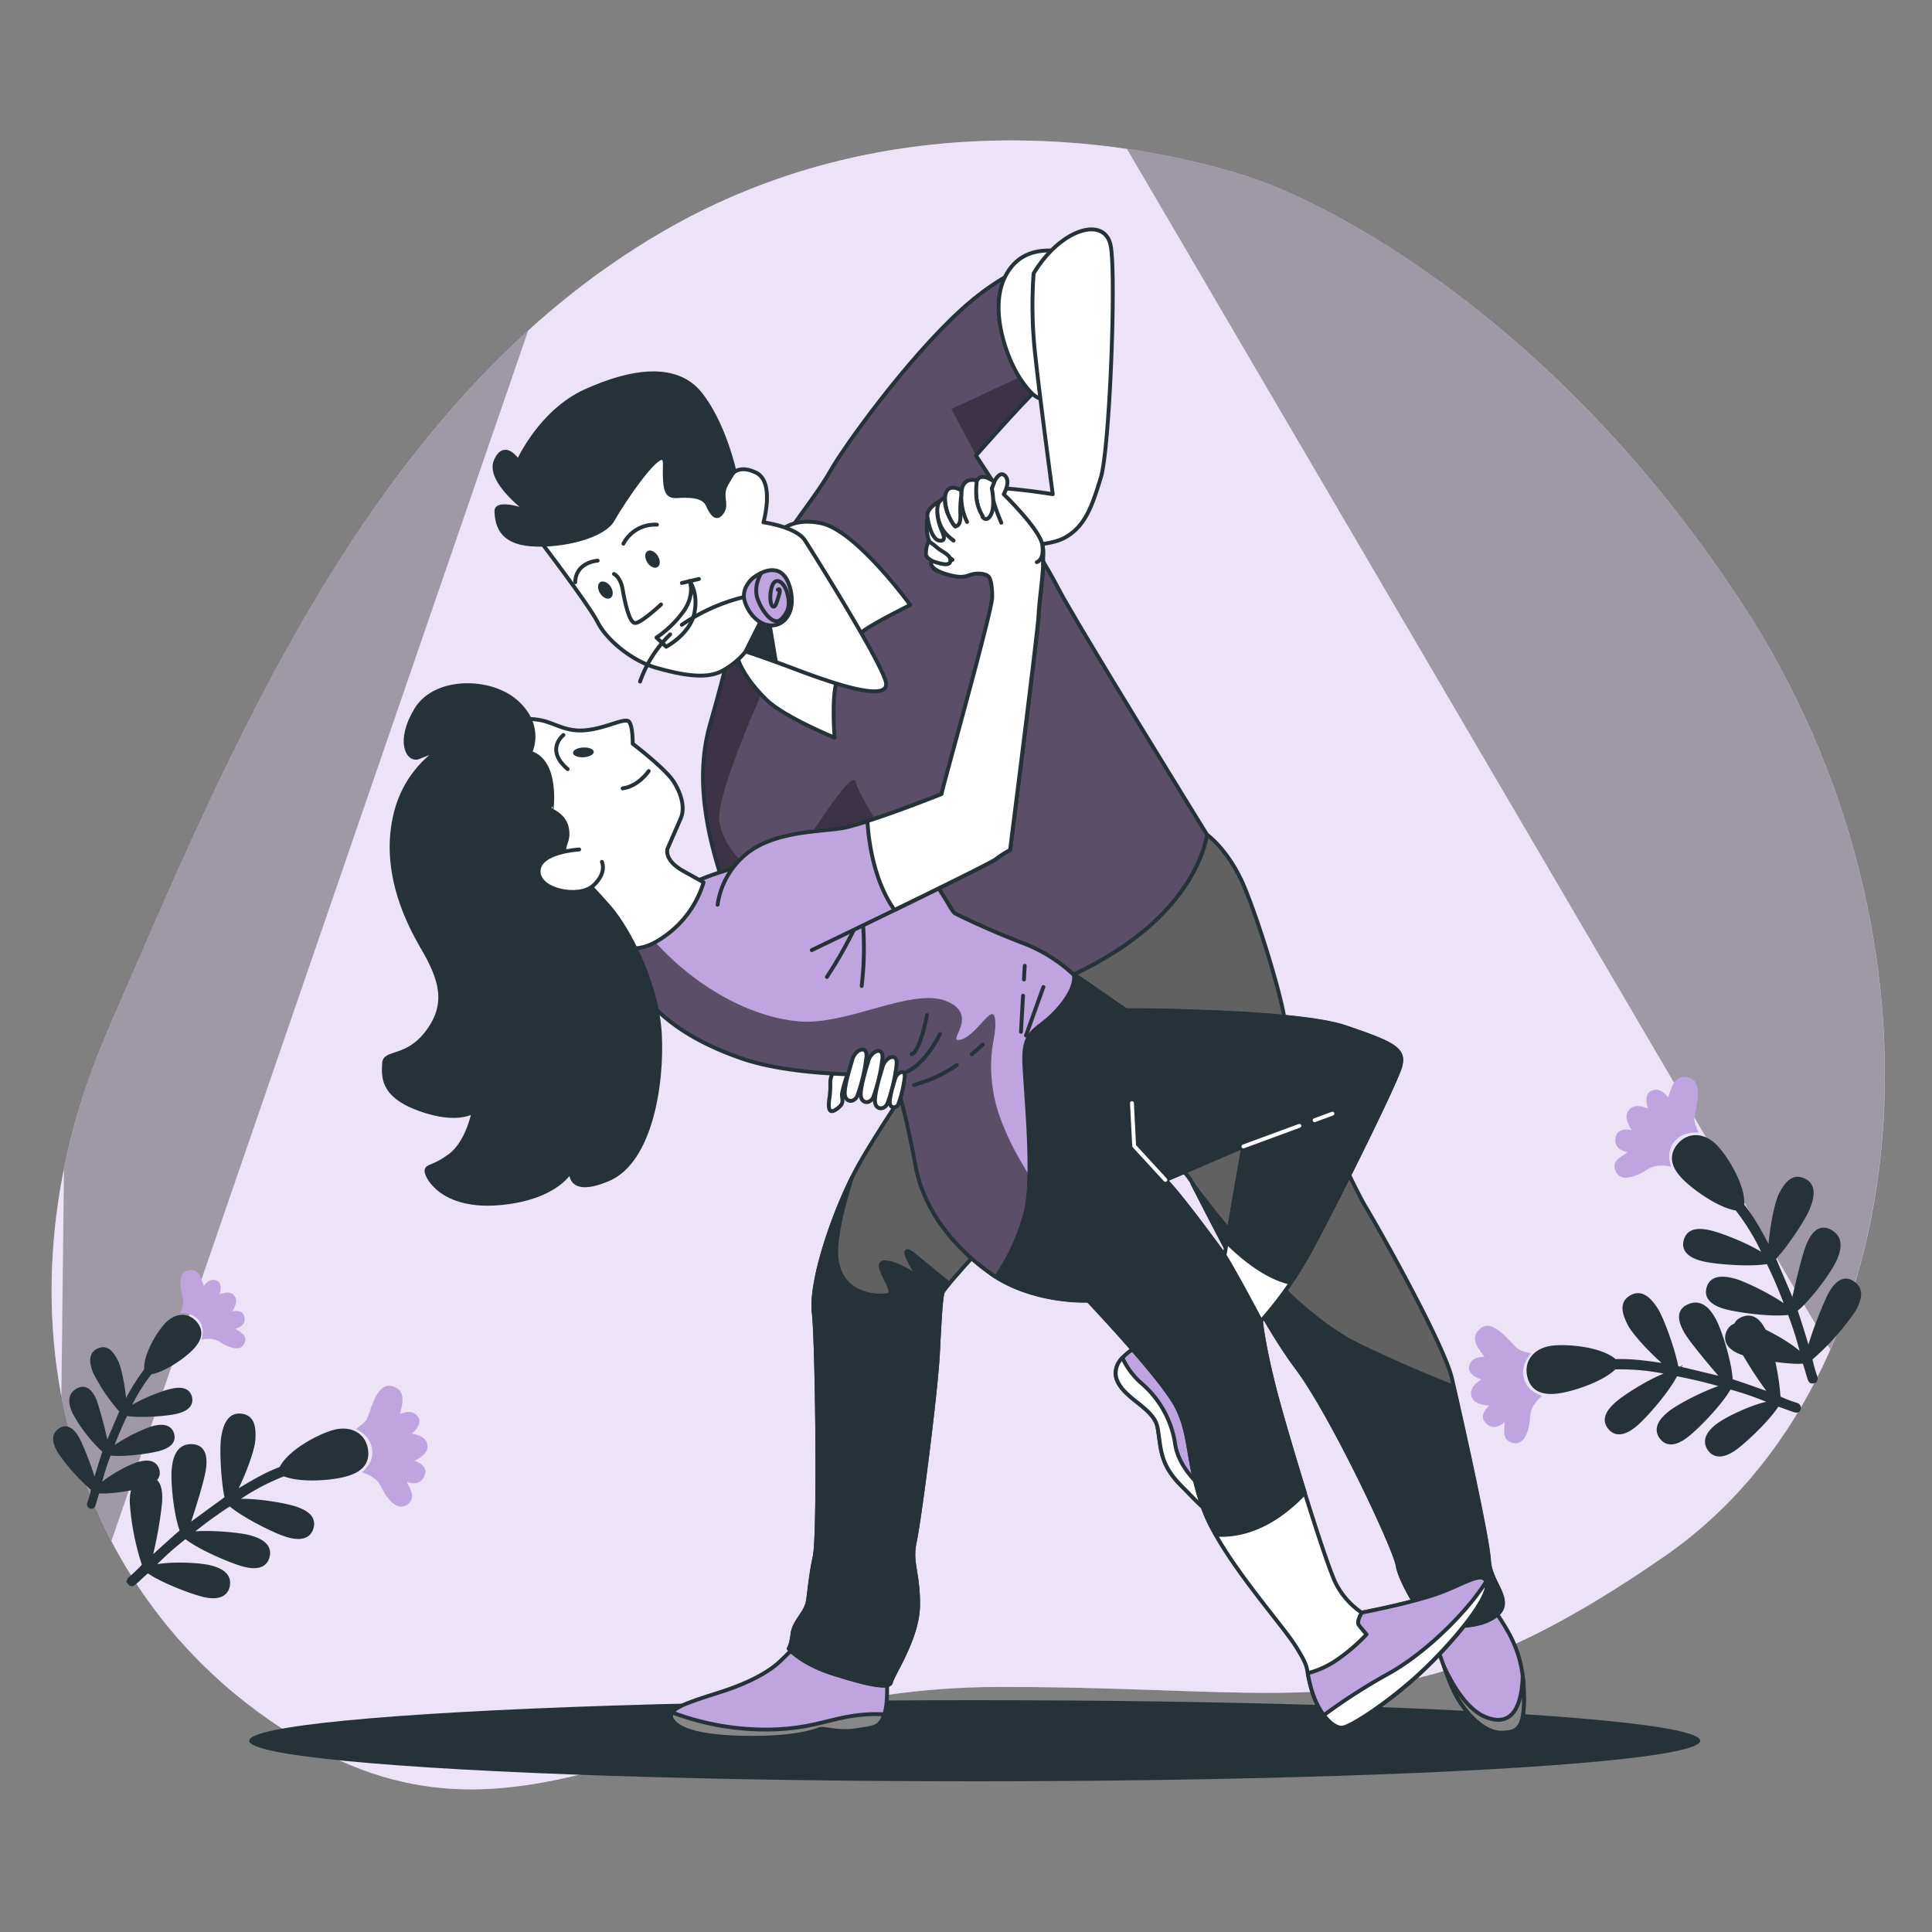 <svg xmlns="http://www.w3.org/2000/svg" viewBox="0 0 500 500"><rect x="0" y="0" width="500" height="500" fill="#808080" stroke="none"/><g id="freepik--background-simple--inject-615"><path d="M326.83,47.06S247.49,15.89,171.61,59.88,59.28,194.38,27.83,266.82,17.63,414.43,77.41,450.1s98.47-13.38,181-13.52,105.06,12.73,172.29-33.76,76.55-160.45,20.22-246.54S326.83,47.06,326.83,47.06Z" style="fill:#BFA5E0"></path><path d="M326.83,47.06S247.49,15.89,171.61,59.88,59.28,194.38,27.83,266.82,17.63,414.43,77.41,450.1s98.47-13.38,181-13.52,105.06,12.73,172.29-33.76,76.55-160.45,20.22-246.54S326.83,47.06,326.83,47.06Z" style="fill:#fff;opacity:0.7"></path><g style="opacity:0.33"><path d="M326.83,47.06s-13.71-5.38-35.17-8.51l182,310.65C497.92,294,491.27,218,450.91,156.28,394.57,70.2,326.83,47.06,326.83,47.06Z"></path><path d="M16.56,302.5l-.67,58.78a135.12,135.12,0,0,0,12.94,37.55L136.69,85.56C83.68,133.65,54,206.5,27.83,266.82A178.78,178.78,0,0,0,16.56,302.5Z"></path></g></g><g id="freepik--Floor--inject-615"><ellipse cx="252.25" cy="450.5" rx="187.75" ry="10.5" style="fill:#263238"></ellipse></g><g id="freepik--Plants--inject-615"><path d="M437.1,278.88c-3.78-1-4.6,2.67-5.37,5.18-1.06-1.43-2.51-2.65-4.51-1.7-1.45.69-1.25,3.15-.71,4.51-1.75-.67-3.84-1.2-5.12.64-1.06,1.52,0,3.64.91,5-1.26-.38-3.39-.24-3.91,1.07-1.06,2.64.45,4.11,2.82,4.64-1.67,1.15-4.47,2.34-2.95,5.16s5.89.77,8.34-.89c1.54-1,4-1,5.86-.54-.71-2.42-.76-4.57,1-6.64,1.57-1.84,3.8-2.34,6.15-2.2-.48-1.26-1.27-2.54-1.06-4C439,286,440.87,279.91,437.1,278.88Z" style="fill:#BFA5E0"></path><path d="M474.7,326.32c1.71-3.56,1.57-6.17-1-7.59s-4.44.22-5.85,3.77c-1.1,2.75-3,11-3.85,14.77-1.58-3.75-3.25-7.67-4.93-11.6,2.84-2.94,7.71-10.12,8.89-13.11,1.37-3.45,1.33-6.06-1.23-7.16s-4.24.52-5.92,3.84c-1.28,2.57-2.69,10.73-2.68,14.53-2.16-4-4.24-8.14-7.24-11.86.45-4.79-4.1-12.31-6.92-15.2-3.09-3.17-6.91-3.18-9.31-.46s-1.75,5.58,1.19,8.57c2.69,2.73,9.13,7.33,13.64,8A57.64,57.64,0,0,1,457,325.44c-3.18-2.6-11.07-5.68-14.1-6.45-3.59-.91-6-.49-6.68,2.13s1.52,4.18,5,4.91,12,1.38,16.34.56a123.65,123.65,0,0,1,5.12,12.12c-3.09-2.63-10.72-6.41-13.71-7.28-3.55-1-6.08-.68-6.82,1.91s1.33,4.19,4.76,5.06,11.84,2,16.17,1.36a82,82,0,0,1,3.54,11.42c-2.64-3-9.75-6.81-12.65-7.78-3.43-1.16-6-.84-6.83,1.72s1.23,4.32,4.52,5.28,11.13,2.34,15.27,2c.54,1.5.94,3.15,1.43,4.57.2.55.55.7,1,.52a.8.8,0,0,0,.48-1.1,38.69,38.69,0,0,1-1.32-4.76,65.57,65.57,0,0,0,11.09-12.35c2-3.37,2.19-5.82-.22-7.33s-4.36.28-6.08,3.61a101.87,101.87,0,0,0-5.3,14.18c-1-3.47-2.13-7.07-3.33-10.7C468.12,336.29,473.21,329.41,474.7,326.32Z" style="fill:#263238;stroke:#263238;stroke-miterlimit:10"></path><path d="M383.19,343.74c-3.08,2.42-.59,5.29,1,7.4-1.78,0-3.62.44-4,2.62-.3,1.56,1.79,2.88,3.21,3.25-1.59,1-3.25,2.37-2.53,4.5.59,1.75,2.93,2.15,4.58,2.26-1.05.79-2.2,2.58-1.46,3.78,1.49,2.42,3.57,2.09,5.41.49-.07,2-.78,5,2.39,5.45s4.12-4.28,4.24-7.24c.08-1.86,1.62-3.84,3.06-5-2.37-.87-4.13-2.12-4.74-4.75-.56-2.36.37-4.45,1.88-6.25-1.29-.37-2.79-.49-3.85-1.54C390.07,346.48,386.26,341.32,383.19,343.74Z" style="fill:#BFA5E0"></path><path d="M443.69,341.76c-1.84-3.5-4-4.94-6.67-3.74s-2.47,3.7-.46,7c1.56,2.51,7,9,9.58,11.88l-12.25-2.94c-.67-4-3.55-12.21-5.25-15-2-3.15-4.08-4.67-6.49-3.27s-2.11,3.72-.43,7c1.3,2.56,7,8.55,10.07,10.8-4.51-.65-9.06-1.43-13.83-1.24-3.59-3.21-12.33-4-16.34-3.48-4.38.6-6.67,3.66-5.91,7.21s3.45,4.72,7.6,4.14c3.79-.54,11.32-3,14.52-6.21a57.7,57.7,0,0,1,14.64,1.48c-4,1-11.15,5.52-13.57,7.49-2.87,2.35-4,4.57-2.26,6.64s4.25,1.26,6.92-1.1,8.25-8.83,10.17-12.8a125.47,125.47,0,0,1,12.78,3.1c-3.94.92-11.52,4.8-14,6.68-2.95,2.24-4.17,4.49-2.52,6.63s4.15,1.42,6.9-.82,8.66-8.32,10.71-12.18A79.48,79.48,0,0,1,458.88,363c-4,.34-11.27,3.78-13.78,5.53-3,2.07-4.23,4.31-2.68,6.52s4.21,1.58,6.93-.49S457.86,367,460,363.46c1.54.46,3.1,1.13,4.53,1.57.56.17.89,0,1-.48a.8.8,0,0,0-.6-1,38.38,38.38,0,0,1-4.61-1.77A65.42,65.42,0,0,0,457,345.47c-1.51-3.61-3.37-5.22-6-4.18s-2.37,3.67-.72,7A103.84,103.84,0,0,0,458.51,361c-3.4-1.23-6.95-2.5-10.58-3.69C447.79,353,445.29,344.8,443.69,341.76Z" style="fill:#263238;stroke:#263238;stroke-miterlimit:10"></path><path d="M48.54,328.81c2.94-.8,3.58,2.08,4.18,4,.82-1.11,2-2.06,3.51-1.32,1.12.53,1,2.45.54,3.51,1.37-.53,3-.93,4,.5.82,1.17,0,2.83-.71,3.91,1-.29,2.63-.18,3,.83.82,2.05-.35,3.2-2.2,3.61,1.3.9,3.48,1.82,2.3,4s-4.58.59-6.49-.7a6.09,6.09,0,0,0-4.55-.42c.56-1.88.59-3.55-.77-5.16a5.51,5.51,0,0,0-4.78-1.71,6.24,6.24,0,0,0,.82-3.12C47.07,334.38,45.61,329.61,48.54,328.81Z" style="fill:#BFA5E0"></path><path d="M19.31,365.69c-1.33-2.77-1.22-4.79.76-5.89s3.45.16,4.55,2.93a111.64,111.64,0,0,1,3,11.48c1.23-2.92,2.53-6,3.83-9A46.47,46.47,0,0,1,24.53,355c-1.06-2.68-1-4.71,1-5.57s3.29.4,4.59,3c1,2,2.1,8.34,2.09,11.29a58.23,58.23,0,0,1,5.63-9.22c-.35-3.72,3.19-9.56,5.38-11.81,2.4-2.47,5.37-2.48,7.24-.36s1.35,4.34-.93,6.66c-2.09,2.12-7.1,5.7-10.6,6.2A44.85,44.85,0,0,0,33,365c2.48-2,8.61-4.41,11-5,2.79-.71,4.7-.38,5.2,1.65s-1.18,3.25-3.89,3.82-9.34,1.07-12.7.43a96.59,96.59,0,0,0-4,9.43,41.87,41.87,0,0,1,10.65-5.67c2.76-.8,4.73-.52,5.31,1.49s-1,3.26-3.7,3.94-9.21,1.56-12.57,1.06A62.52,62.52,0,0,0,25.56,385c2.06-2.32,7.58-5.29,9.83-6,2.68-.9,4.66-.65,5.32,1.34s-1,3.36-3.51,4.1-8.66,1.83-11.88,1.52c-.42,1.17-.73,2.45-1.11,3.55-.15.43-.42.54-.77.41a.62.62,0,0,1-.37-.86,27.68,27.68,0,0,0,1-3.7,51.13,51.13,0,0,1-8.62-9.6c-1.55-2.62-1.7-4.52.17-5.7s3.4.22,4.73,2.81a80.32,80.32,0,0,1,4.12,11c.81-2.69,1.66-5.5,2.59-8.32A38.55,38.55,0,0,1,19.31,365.69Z" style="fill:#263238;stroke:#263238;stroke-miterlimit:10"></path><path d="M101.53,358.75c3.77,1,2.58,4.65,2,7.2,1.64-.69,3.51-1,4.74.85.89,1.33-.54,3.35-1.7,4.24,1.85.31,3.91.93,4.07,3.17.13,1.84-1.88,3.12-3.36,3.86,1.27.32,3,1.53,2.81,2.92-.44,2.81-2.49,3.31-4.8,2.54.84,1.85,2.64,4.3-.11,6s-5.45-2.36-6.71-5.05c-.78-1.68-3-2.92-4.75-3.45,1.85-1.72,3-3.55,2.54-6.21-.39-2.39-2.06-4-4.15-5,1.06-.84,2.39-1.53,3-2.91C96.24,363.93,97.76,357.7,101.53,358.75Z" style="fill:#BFA5E0"></path><path d="M44.94,380.24c.35-3.94,1.8-6.1,4.71-6s3.71,2.46,3.1,6.24c-.46,2.92-3,11-4.25,14.65,3.27-2.41,6.72-4.92,10.16-7.44-.93-4-1.43-12.63-.91-15.81.59-3.66,2-5.88,4.72-5.52s3.38,2.62,3.11,6.33c-.2,2.86-3.18,10.59-5.13,13.85,3.91-2.34,7.81-4.82,12.29-6.48,2.07-4.35,9.82-8.47,13.73-9.51,4.27-1.14,7.57.81,8.23,4.37s-1.36,5.69-5.41,6.75c-3.71,1-11.6,1.62-15.8-.13a57.91,57.91,0,0,0-12.93,7c4.06-.6,12.41.79,15.4,1.68,3.56,1.06,5.45,2.68,4.66,5.25s-3.44,2.81-6.82,1.66-11-5-14.31-7.89A123.22,123.22,0,0,0,48.89,397c4-.68,12.48,0,15.5.76,3.58.93,5.57,2.53,4.87,5.14s-3.28,2.92-6.67,1.91-11.2-4.34-14.59-7.11a82.15,82.15,0,0,0-8.89,8c3.8-1.21,11.86-.85,14.85-.2,3.54.76,5.57,2.34,5,5s-3.26,3.08-6.57,2.22S41.6,409,38.25,406.56c-1.24,1-2.42,2.23-3.57,3.19-.45.37-.83.32-1.12-.06a.81.81,0,0,1,.15-1.19,36.53,36.53,0,0,0,3.57-3.41,66.06,66.06,0,0,1-3.2-16.29c0-3.92,1.1-6.12,4-6.18s3.6,2.47,3.37,6.21a102.66,102.66,0,0,1-2.71,14.9c2.66-2.45,5.45-5,8.34-7.49C45.48,392.18,44.63,383.66,44.94,380.24Z" style="fill:#263238;stroke:#263238;stroke-miterlimit:10"></path></g><g id="freepik--Characters--inject-615"><path d="M206.56,425.39s-1.76,1.67-4.26,4.17S195,435.2,186.15,438s-13.73,4.39-12.28,7,6.82,4.65,19.73,4.77,17.54-1.95,18.57-2.27,5.06,1.06,9.5.3,6-.57,7.16-4,.59-9,.78-10.31S206.56,425.39,206.56,425.39Z" style="fill:#BFA5E0;stroke:#263238;stroke-linecap:round;stroke-linejoin:round"></path><path d="M228.83,443.73s0,0,0-.05c-.61-.05-1.25-.07-1.93-.07-10.91,0-14.74,3.87-28.3,4A69,69,0,0,1,174,443.2h0a1.51,1.51,0,0,0-.07,1.77c1.45,2.56,6.82,4.65,19.73,4.77s17.54-1.95,18.57-2.27,5.06,1.06,9.5.3S227.69,447.21,228.83,443.73Z" style="fill:#878787;stroke:#263238;stroke-linecap:round;stroke-linejoin:round"></path><path d="M369.15,418.06s4.38,13.47,6.76,18.87,7.7,11.45,12.44,11.47,6.52-1.12,5.95-12.15-5.84-16.29-7.89-20.39-10.59-7.21-13.6-3.7A17.51,17.51,0,0,0,369.15,418.06Z" style="fill:#BFA5E0;stroke:#263238;stroke-linecap:round;stroke-linejoin:round"></path><path d="M375.91,436.93c2.39,5.41,7.7,11.45,12.44,11.47s6.52-1.12,5.95-12.15c0-.86-.12-1.66-.22-2.45-.23,7.11-2.35,13.42-9.51,10.61-4.57-1.78-8.26-7.58-10.83-13C374.52,433.54,375.28,435.51,375.91,436.93Z" style="fill:#878787;stroke:#263238;stroke-linecap:round;stroke-linejoin:round"></path><path d="M251.41,257.17s-24.73,35.15-30.63,47-11.06,28.11-10.18,35.57,1.46,57.5.25,63.07-1.49,10.58-1.88,12.12c-.7,2.77-3.51,4.91-3.86,7.93s-1,3.83-1,3.83,3.2,3.84,11.35,6.43,14.73,4.24,15.13,2.22,6.92-11.37,7-19.88-2.07-10.91-.85-16.48,5.5-38.84,6-48.88.78-14.05,1.2-15.58,21.76-24.65,29.39-32.05a75.82,75.82,0,0,1,16.41-11.86s15.49,9.21,18.82,15.55,17.86,35.62,27,47.67,25.44,46.75,26.17,51.22,6.17,12.7,7.24,14.15,11.87,3.12,17.68-.69-1-8.61-1.28-14.6-7.67-38.73-9.6-47.15-17.94-37.12-22.32-44.41-20.21-42.51-21-48.48-6.26-24.21-10.27-34S312.37,216,312.37,216s-11.77,14.45-22.45,21-32.84,13.71-35.31,14.34S251.41,257.17,251.41,257.17Z" style="fill:#616161;stroke:#263238;stroke-linecap:round;stroke-linejoin:round"></path><path d="M386.58,418.48c5.81-3.8-1-8.61-1.28-14.6-.29-5.57-6.65-34.21-9.11-45-7.47-2.92-16-6.56-24.79-10.85-15.25-7.47-31.93-27.2-42.78-41.68,3.53,6.75,17.84,35.53,26.87,47.44s25.44,46.75,26.17,51.22,6.17,12.7,7.24,14.15S380.77,422.29,386.58,418.48Z" style="fill:#263238;stroke:#263238;stroke-linecap:round;stroke-linejoin:round"></path><path d="M237.86,330.69s-5.45-4-8.92-4,3.47,7.94,1,8.43-11.9.5-13.38-8.92c-.77-4.86,1.5-13.82,3.88-21.35-5.75,11.75-10.7,27.52-9.83,34.83.89,7.47,1.46,57.5.25,63.07s-1.49,10.58-1.88,12.12c-.7,2.77-3.51,4.91-3.86,7.93s-1,3.83-1,3.83,3.2,3.84,11.35,6.43,14.73,4.24,15.13,2.22,6.92-11.37,7-19.88-2.07-10.91-.85-16.48,5.5-38.84,6-48.88.78-14.05,1.2-15.58a13.5,13.5,0,0,1,1.68-2.25c-2.66-2.17-6.19-5.1-9.18-7.5C231.42,320.77,237.86,330.69,237.86,330.69Z" style="fill:#263238;stroke:#263238;stroke-linecap:round;stroke-linejoin:round"></path><path d="M189.29,165.91s-1,5.73-5.56,21.65.67,32.34,3.46,41.21,19.88,10,30.09,7.46,13.88-2.72,13.88-2.72l20.25,23.66s11.91,4.39,35.54-9.84S312.37,216,312.37,216s-34.23-55.32-38.69-64.1-21.11-34-21.11-34,12-13.63,15.49-16.82,9.51-9.83,9.51-9.83L275.26,66s-12,1-26.31,14-30.54,35.62-34.21,42.15-12.47,17-13.93,21.08S189.29,165.91,189.29,165.91Z" style="fill:#BFA5E0"></path><path d="M189.29,165.91s-1,5.73-5.56,21.65.67,32.34,3.46,41.21,19.88,10,30.09,7.46,13.88-2.72,13.88-2.72l20.25,23.66s11.91,4.39,35.54-9.84S312.37,216,312.37,216s-34.23-55.32-38.69-64.1-21.11-34-21.11-34,12-13.63,15.49-16.82,9.51-9.83,9.51-9.83L275.26,66s-12,1-26.31,14-30.54,35.62-34.21,42.15-12.47,17-13.93,21.08S189.29,165.91,189.29,165.91Z" style="opacity:0.53"></path><path d="M246.2,105.86,252.69,118c3-3.63,12.35-14.13,15.37-16.88.79-.71,1.71-1.61,2.65-2.56l-1.83-3.3Z" style="opacity:0.33"></path><path d="M221.57,202.59c-1-5.9-17.7,25.08-21.63,25.08s-12.79-7.37-13.77-15.24,14.62-41.16,14.62-41.16l-4.11-19.33c-3.34,6.5-7.39,14-7.39,14s-1,5.73-5.56,21.65.67,32.34,3.46,41.21,19.88,10,30.09,7.46,13.88-2.72,13.88-2.72l20.25,23.66a14.27,14.27,0,0,0,3.62.59C249.43,246.65,222.44,207.77,221.57,202.59Z" style="opacity:0.33"></path><path d="M189.29,165.91s-1,5.73-5.56,21.65.67,32.34,3.46,41.21,19.88,10,30.09,7.46,13.88-2.72,13.88-2.72l20.25,23.66s11.91,4.39,35.54-9.84S312.37,216,312.37,216s-34.23-55.32-38.69-64.1-21.11-34-21.11-34,12-13.63,15.49-16.82,9.51-9.83,9.51-9.83L275.26,66s-12,1-26.31,14-30.54,35.62-34.21,42.15-12.47,17-13.93,21.08S189.29,165.91,189.29,165.91Z" style="fill:none;stroke:#263238;stroke-linecap:round;stroke-linejoin:round"></path><path d="M273.86,64.76c-1.31.4-9.42-1.52-13.67,6.71s.08,21,4.05,26.83,6.71,7,11.07,1.09a30.45,30.45,0,0,0,6.21-22c-.81-9.3-6.26-11.36-6.26-11.36Z" style="fill:#fff;stroke:#263238;stroke-linecap:round;stroke-linejoin:round"></path><path d="M190.38,167.52s-.39,5.37,8,13.61C203,185.6,216,190.91,216,190.91s-.87-10.31.57-14.72,4.12-10.89,7-13,12-6.63,12-6.63-14-19.31-23.12-21.17-12.83,3.66-15.31,7.46S189.61,159.22,190.38,167.52Z" style="fill:#fff;stroke:#263238;stroke-linecap:round;stroke-linejoin:round"></path><path d="M138.8,138.7s13.55,17.73,15.89,22.35,8.94,10.06,15.35,11.84,12.8,3,16.89.71a20.24,20.24,0,0,0,6.06-5s4.28,1.36,12.87,4.6,25.22,9.23,23.32,3-18.54-32.74-20.83-36.31-10.77-4.71-10.77-4.71,3-10.46-1.89-12.84-6.45.73-6.45.73-6.3-16.62-17-19.23-25.11,23.41-25.48,26.59.25,4.73-1.83,5.36A45.15,45.15,0,0,0,138.8,138.7Z" style="fill:#fff;stroke:#263238;stroke-linecap:round;stroke-linejoin:round"></path><path d="M198.5,157.52l-5.51,11s2.6.83,7.8,2.72Z" style="fill:#263238;stroke:#263238;stroke-linecap:round;stroke-linejoin:round"></path><path d="M136.9,132.48s-8.59-3.24-8.43-.09.93,7.85,8.86,8.49,18.85-2,21.26-6.36,13.65-21.24,13.47-14.38.44,8.4,3.06,8.26,6.83-.35,8,2.22,2.32,4.09,3.79,1.91-.74-4.17,1.19-7.43l1.94-3.26s-2.75-12.49-8.93-20.07-17.68-5.93-29.51-.59-17.49,18.28-17.49,18.28-3.45-5.61-5.8-.23S136.9,132.48,136.9,132.48Z" style="fill:#263238;stroke:#263238;stroke-linecap:round;stroke-linejoin:round"></path><path d="M158.9,148.54s1.66.72,2.23,3.94,1.68,8.84,3.3,8.76,6.65-4.81,6.65-4.81" style="fill:none;stroke:#263238;stroke-linecap:round;stroke-linejoin:round"></path><path d="M170.21,143.82c.73,1.13.71,2.43,0,2.92s-1.95,0-2.68-1.16-.71-2.44,0-2.93S169.49,142.69,170.21,143.82Z" style="fill:#263238"></path><path d="M158.05,151.83c.72,1.13.7,2.44-.05,2.92s-1.95,0-2.68-1.16-.71-2.44,0-2.92S157.32,150.7,158.05,151.83Z" style="fill:#263238"></path><path d="M161.34,140.7a9.2,9.2,0,0,1,8.67-4.91" style="fill:none;stroke:#263238;stroke-linecap:round;stroke-linejoin:round"></path><path d="M154.67,145.1s-5.67.3-5.8,5.58" style="fill:none;stroke:#263238;stroke-linecap:round;stroke-linejoin:round"></path><line x1="176.47" y1="150.88" x2="180.88" y2="149.84" style="fill:none;stroke:#263238;stroke-linecap:round;stroke-linejoin:round"></line><path d="M176.45,161.7a49,49,0,0,1,16-7.17" style="fill:none;stroke:#263238;stroke-linecap:round;stroke-linejoin:round"></path><path d="M165.65,176.39a31.17,31.17,0,0,1,7.8-12.21" style="fill:none;stroke:#263238;stroke-linecap:round;stroke-linejoin:round"></path><path d="M194.85,149.59s-3.24,2.58-2.09,6.13,4.19,6.53,7.54,6.11,5.79-4.39,4.06-10.08S198.33,147,194.85,149.59Z" style="fill:#BFA5E0;stroke:#263238;stroke-linecap:round;stroke-linejoin:round"></path><path d="M197,148.28s-2.23,3.49-.84,7,4.2,6.76,6,5,2.45-3.74,1.57-6.82-3.37-4.64-4.14-1,.55,6,1.38,3.54,1.25-3.92.31-3.39" style="fill:none;stroke:#263238;stroke-linecap:round;stroke-linejoin:round"></path><path d="M178.47,150.37s2.37,3.07,1.2,8.43-7.26,8.57-7.26,8.57L169.9,165a27.87,27.87,0,0,0,7.33-7.27c2.62-4.2,1.24-7.37,1.24-7.37" style="fill:none;stroke:#263238;stroke-linecap:round;stroke-linejoin:round"></path><path d="M267.5,70.76a115.25,115.25,0,0,0,.41,21c1.29,12,4.54,36.14,4.54,36.14S257,125.37,253,126.58s-8.31,7.1-2.1,11.12,19.58,4.33,24.77,1.39,6.93-8,9.22-15.49,4-51.94,2.58-59.88S274.57,59.05,267.5,70.76Z" style="fill:#fff;stroke:#263238;stroke-linecap:round;stroke-linejoin:round"></path><path d="M295.79,347.67s-8.48,3.77-6.88,9,9.74,7.51,10.68,12.8.45,9.34,6.11,15,7.81,8.95,11,5.44-2-13.24-2.49-22.56a44.56,44.56,0,0,1,2.47-16.82l-9.84-9.51Z" style="fill:#BFA5E0;stroke:#263238;stroke-linecap:round;stroke-linejoin:round"></path><path d="M299.59,369.5c.94,5.3.45,9.34,6.11,15s7.81,8.95,11,5.44a2.8,2.8,0,0,0,.44-.64c-6.43-3.62-12.07-9.43-13-15.5a25.69,25.69,0,0,0-8.84-15.9,19.47,19.47,0,0,1-4.82-6.51,5.41,5.41,0,0,0-1.57,5.27C290.52,362,298.65,364.21,299.59,369.5Z" style="fill:#fff;stroke:#263238;stroke-linecap:round;stroke-linejoin:round"></path><path d="M384.76,410c-.51-3.78-5.1-.37-11.95,2.21s-20.36,5.17-20.36,5.17a20.4,20.4,0,0,1-6.74-7.59c-2.48-4.95-10.87-32.13-14.77-46.22s-4.61-21.66-4.61-21.66a95.92,95.92,0,0,0,12.72-18.12c6.09-11.11,21.91-43,23.26-47.55s-1.26-6-14.18-10.37-56.73-4.38-56.73-4.38-3-2.07-7.25-5-8.22-5.61-8.22-5.61-7.33-.58-13.22,2.27-20,24.84-19.35,37.18,3.63,33.47,14.45,40.21,23.81,6.07,23.81,6.07,17.79,18.77,22.31,26.47,3,14.77,7.44,27.24,20.26,29.74,24.07,35.9,2.15,4.65,4.07,11.21,5.59,9.87,7.81,9.76,12.65-7,20.82-14.72S385.28,413.74,384.76,410Zm-67.87-85.07s-11.28-15.6-15.29-19.52l20.18-8.66Z" style="fill:#fff;stroke:#263238;stroke-linecap:round;stroke-linejoin:round"></path><path d="M330.94,363.52c-3.9-14.08-4.61-21.66-4.61-21.66s-6.33-12.06-9.44-17c0,0-11.28-15.6-15.29-19.52l20.18-8.66-4.3,24.77c4,4,10.19,9.11,16.5,10.53,1.63-2.39,3.37-5.16,5.07-8.26,6.09-11.11,21.91-43,23.26-47.55s-1.26-6-14.18-10.37-56.73-4.38-56.73-4.38-3-2.07-7.25-5-8.22-5.61-8.22-5.61-7.33-.58-13.22,2.27-20,24.84-19.35,37.18,3.63,33.47,14.45,40.21,23.81,6.07,23.81,6.07,17.79,18.77,22.31,26.47,3,14.77,7.44,27.24a46.33,46.33,0,0,0,3.27,6.92c4.95.37,13.66-.87,23.06-10.83C335.17,378.19,332.63,369.63,330.94,363.52Z" style="fill:#263238;stroke:#263238;stroke-linecap:round;stroke-linejoin:round"></path><polyline points="301.6 305.36 293.52 296.57 292.95 285.48" style="fill:none;stroke:#fff;stroke-linecap:round;stroke-linejoin:round"></polyline><line x1="340.22" y1="289.91" x2="344.84" y2="288.21" style="fill:none;stroke:#fff;stroke-linecap:round;stroke-linejoin:round"></line><line x1="321.78" y1="296.7" x2="336.28" y2="291.36" style="fill:none;stroke:#fff;stroke-linecap:round;stroke-linejoin:round"></line><path d="M347.32,447.12c2.21-.11,12.65-7,20.82-14.72s17.14-18.66,16.62-22.45-5.1-.37-11.95,2.21-20.36,5.17-20.36,5.17-1.47,2.3-.79,3.22,2,2.43,2,2.43a47.75,47.75,0,0,1-7.91,6.76,24.14,24.14,0,0,1-7.31,3.29,41.75,41.75,0,0,0,1,4.33C341.44,443.93,345.1,447.23,347.32,447.12Z" style="fill:#BFA5E0;stroke:#263238;stroke-linecap:round;stroke-linejoin:round"></path><path d="M347.32,447.12c2.21-.11,12.65-7,20.82-14.72s17.14-18.66,16.62-22.45a2.83,2.83,0,0,0-.15-.65c-4.9,7.9-15.75,18.59-25.32,23.87a151.45,151.45,0,0,0-16.68,10.71C344.25,446.09,346,447.19,347.32,447.12Z" style="fill:#fff;stroke:#263238;stroke-linecap:round;stroke-linejoin:round"></path><path d="M216.32,276.72a4.94,4.94,0,0,0-1.44,3.3,24.82,24.82,0,0,1-.3,4.68c-.24,2.34,0,3.76,2.09,2.22s1.13-2.39,1.23-3.83a33.16,33.16,0,0,1,1.52-5.28Z" style="fill:#fff;stroke:#263238;stroke-linecap:round;stroke-linejoin:round"></path><path d="M177.37,229.54s3.67-2.73,17.77-6.31,27.34-5.54,37-2.23,13.45,14.55,15.08,15.41,9.44,4.6,17.54,7.67a39.91,39.91,0,0,1,13.12,8.21s1.11,3.12-4.29,9.11-9,4.59-8.47,14.41,2.44,28.76.36,37.75a54.48,54.48,0,0,1-7.7,16.91S240.46,320.25,237,302s-5.34-23.53-7.25-23.75-23.78.59-38-4.39-21.85-11.26-28-19.51-8.15-10.37-5.24-15.6S177.37,229.54,177.37,229.54Z" style="fill:#BFA5E0"></path><path d="M257,282.12c-1.57-10.46,1.05-13.6.53-18.3s-4.71,4.18-8.89,5.23,5.23-6.28-3.66-9.94-25.62,6.28-38.16,5.23-26.66-8.88-37.12-20.39a34,34,0,0,0-9.07-7.44,7.66,7.66,0,0,0-2.09,2.26c-2.91,5.23-.9,7.35,5.24,15.6s13.77,14.53,28,19.51,36.09,4.17,38,4.39S233.5,283.79,237,302s20.83,28.45,20.83,28.45a54.48,54.48,0,0,0,7.7-16.91,48.2,48.2,0,0,0,.92-9.27C262.21,297.74,258,289.21,257,282.12Z" style="opacity:0.53"></path><path d="M222,238.52a113.82,113.82,0,0,1-8,14.32" style="fill:none;stroke:#263238;stroke-linecap:round;stroke-linejoin:round"></path><path d="M223,235.52a83.32,83.32,0,0,1,0,19.65" style="fill:none;stroke:#263238;stroke-linecap:round;stroke-linejoin:round"></path><line x1="265.52" y1="267.99" x2="270.03" y2="255.43" style="fill:none;stroke:#263238;stroke-linecap:round;stroke-linejoin:round"></line><line x1="265" y1="253.49" x2="265.2" y2="249.95" style="fill:none;stroke:#263238;stroke-linecap:round;stroke-linejoin:round"></line><line x1="264.23" y1="267.03" x2="264.76" y2="257.68" style="fill:none;stroke:#263238;stroke-linecap:round;stroke-linejoin:round"></line><path d="M234.7,277.41s4.59-1.84,8.58-9.81" style="fill:none;stroke:#263238;stroke-linecap:round;stroke-linejoin:round"></path><path d="M235.92,272.81s1.84.31,4-10.11" style="fill:none;stroke:#263238;stroke-linecap:round;stroke-linejoin:round"></path><path d="M251.5,272.81c.92-.75,1.87-1.56,2.82-2.45" style="fill:none;stroke:#263238;stroke-linecap:round;stroke-linejoin:round"></path><path d="M236.54,280.79a36.38,36.38,0,0,0,11.08-5.15" style="fill:none;stroke:#263238;stroke-linecap:round;stroke-linejoin:round"></path><path d="M177.37,229.54s3.67-2.73,17.77-6.31,27.34-5.54,37-2.23,13.45,14.55,15.08,15.41,9.44,4.6,17.54,7.67a39.91,39.91,0,0,1,13.12,8.21s1.11,3.12-4.29,9.11-9,4.59-8.47,14.41,2.44,28.76.36,37.75a54.48,54.48,0,0,1-7.7,16.91S240.46,320.25,237,302s-5.34-23.53-7.25-23.75-23.78.59-38-4.39-21.85-11.26-28-19.51-8.15-10.37-5.24-15.6S177.37,229.54,177.37,229.54Z" style="fill:none;stroke:#263238;stroke-linecap:round;stroke-linejoin:round"></path><path d="M220.51,274.53s-2,6.2-1.89,8.53,2.45,2.38,3.26.54a43.73,43.73,0,0,0,2.35-10C224.59,270.19,221.08,271.63,220.51,274.53Z" style="fill:#fff;stroke:#263238;stroke-linecap:round;stroke-linejoin:round"></path><path d="M224.65,274.85s-2,6.2-1.89,8.53,2.45,2.38,3.26.55a44,44,0,0,0,2.35-10C228.73,270.52,225.22,272,224.65,274.85Z" style="fill:#fff;stroke:#263238;stroke-linecap:round;stroke-linejoin:round"></path><path d="M228.32,276.46s-2,6.2-1.89,8.52,2.45,2.39,3.26.55a43.86,43.86,0,0,0,2.35-10C232.4,272.12,228.89,273.56,228.32,276.46Z" style="fill:#fff;stroke:#263238;stroke-linecap:round;stroke-linejoin:round"></path><path d="M231.58,279.45s-1.38,4.26-1.3,5.86,1.68,1.64,2.24.38a29.92,29.92,0,0,0,1.61-6.87C234.38,276.47,232,277.46,231.58,279.45Z" style="fill:#fff;stroke:#263238;stroke-linecap:round;stroke-linejoin:round"></path><path d="M132.93,186.44a17.53,17.53,0,0,1,7-.05c3.85.76,6.51,3.16,11.88,2.57s10-3.38,11-2.16.93,5.67.93,5.67,8.59,6.54,10.67,9.92,2.89,6.84,1.75,9.44l-3.4,7.79s-1.12,2.92,4.11,5.82l5.22,2.91a26.32,26.32,0,0,1-9.46,13.5c-7.64,5.79-11.28,2.8-11.28,2.8s-2.21-5.91-5.74-6.69-6,.63-16.5.22S104.08,205.7,132.93,186.44Z" style="fill:#fff;stroke:#263238;stroke-linecap:round;stroke-linejoin:round"></path><path d="M137.17,194.79s3.47-6.53-3.2-12.85-21.29-6.52-26.26,1.67-2.17,13.44.63,12.35l6.54-2.56s-9.9,4.95-12.72,18.11,2.26,25.28,7.13,33.6,6.78,14.57,1.44,21.83-11.17,5-11.32,8.21-.84,8.29,9.19,11.9,14,.55,14,.55-1.49,8-6.08,11.42-6.21,2.55-6.13,4.13,4.3,9.62,19.15,8.22,18.29-8.56,18.29-8.56-1.22,7,9.64,2.36,14-24.53,13.31-37.51-8.07-27.2-13.13-33-11.07-11.49-11.52-14,1.14-2.6.64-6.07-4.06-4.87-4.06-4.87S144.58,197,137.17,194.79Z" style="fill:#263238;stroke:#263238;stroke-linecap:round;stroke-linejoin:round"></path><path d="M149.89,219.85s-10.45.54-10.5,5.62,10.52,7.07,14.16,3.71,2.22-6.14,2.22-6.14" style="fill:#fff;stroke:#263238;stroke-linecap:round;stroke-linejoin:round"></path><path d="M153.67,194.57c0,.7-1.14,1.33-2.63,1.41s-2.72-.43-2.75-1.13,1.13-1.33,2.62-1.4S153.63,193.87,153.67,194.57Z" style="fill:#263238"></path><path d="M145.82,190.22s-4.88,3.74,1.09,8.83" style="fill:none;stroke:#263238;stroke-linecap:round;stroke-linejoin:round"></path><path d="M167.89,199.55s-2.65,3.95-6.75,4.48" style="fill:none;stroke:#263238;stroke-linecap:round;stroke-linejoin:round"></path><path d="M185.71,234.15a20.73,20.73,0,0,1,7.69-13.36c7-5.49,17.81-5.51,24-6.37s26.29-8.92,26.29-8.92c0-.74,13.63-47.6,13.68-51.34s-.19-3.72-.19-3.72a4.77,4.77,0,0,0-4.08-2c-2.86,0-2.66,1.63-7.7.27s-4.6-2.25-2.13-2.62,4.45-.61,2.78-1.52-4.5-2.87-5.45-4.44-.65-5.32-.65-5.32a11.52,11.52,0,0,1,4.85-5,51.61,51.61,0,0,1,8.12-4c1.23-.31,3.67,1.18,5.73,2.44a21.81,21.81,0,0,1,4.8,4,47.69,47.69,0,0,1,5.19,6.45c1.89,2.89,1.21,4.29,1.35,6.9s-1,9.75-1.16,13.74S261.44,220,261.44,220a23.67,23.67,0,0,0-3.66,2.35c-2.35,1.75-47.69,23.54-47.69,23.54" style="fill:#BFA5E0;stroke:#263238;stroke-linecap:round;stroke-linejoin:round"></path><path d="M243.67,205.5s-10.95,4.39-19.18,7c.31,5.15,1.62,15.43,7,23,12.09-5.88,25-12.25,26.25-13.16a23.67,23.67,0,0,1,3.66-2.35s7.2-56.7,7.37-60.69,1.29-11.14,1.16-13.74.54-4-1.35-6.9a48.34,48.34,0,0,0-5.19-6.45,21.81,21.81,0,0,0-4.8-4c-2.06-1.26-4.5-2.75-5.73-2.44a51.61,51.61,0,0,0-8.12,4,11.52,11.52,0,0,0-4.85,5s-.3,3.75.65,5.32,3.79,3.53,5.45,4.44-1-.18-3.48.19-2.22,2.6,2.83,4,4.84-.25,7.7-.27,3.07,1.2,3.07,1.2.71,1.21.66,4.95S243.63,204.76,243.67,205.5Z" style="fill:#fff;stroke:#263238;stroke-linecap:round;stroke-linejoin:round"></path><path d="M259.14,135.28s-3-6.86-2.46-8.89,2.09-4.78,3.51-3.18-.43,4.69-.43,4.69,9.49,9.19,10,13.17-1.44,4.41-1.44,4.41" style="fill:#fff;stroke:#263238;stroke-linecap:round;stroke-linejoin:round"></path><path d="M257.33,124.68s-3.2-2.5-4.43-.43.6,11.65,2.84,9.87.94-7.73.94-7.73Z" style="fill:#fff;stroke:#263238;stroke-linecap:round;stroke-linejoin:round"></path><path d="M254.3,133.54a11.14,11.14,0,0,1-1.64-5.26c-.16-3.1.42-3.88-.21-4s-3.64-.68-3.66,3.8a14.64,14.64,0,0,0,1.49,7" style="fill:#fff;stroke:#263238;stroke-linecap:round;stroke-linejoin:round"></path><path d="M248.73,126.87s-2.44-1.5-3.6.06-.24,5.11.47,6.81,1.51,2.79,2.23,2.25.78-1.78.69-3.52a29.55,29.55,0,0,1,.27-4.36Z" style="fill:#fff;stroke:#263238;stroke-linecap:round;stroke-linejoin:round"></path><path d="M246.79,139.9a15.14,15.14,0,0,1-2.22-2,9.66,9.66,0,0,1-2.06-6.24,3.06,3.06,0,0,1,2-2.83,10.93,10.93,0,0,0,1.12,4.91c1.25,2.55,1.63,2.53,1.63,2.53" style="fill:#fff;stroke:#263238;stroke-linecap:round;stroke-linejoin:round"></path><path d="M242.92,130c.14-.35-3.15,1.53-2.92,3.63s1.31,6.15,3.19,6.3.91-1.66.33-3.12S242.05,132.31,242.92,130Z" style="fill:#fff;stroke:#263238;stroke-linecap:round;stroke-linejoin:round"></path><path d="M240.32,140.11a7.23,7.23,0,0,0-.69,3.31c.18,1.52,2.71,2.26,4.46,2.55s2.09-.49,1.75-1.53-2.31-1.8-3.42-2.8A11.92,11.92,0,0,0,240.32,140.11Z" style="fill:#fff;stroke:#263238;stroke-linecap:round;stroke-linejoin:round"></path></g></svg>